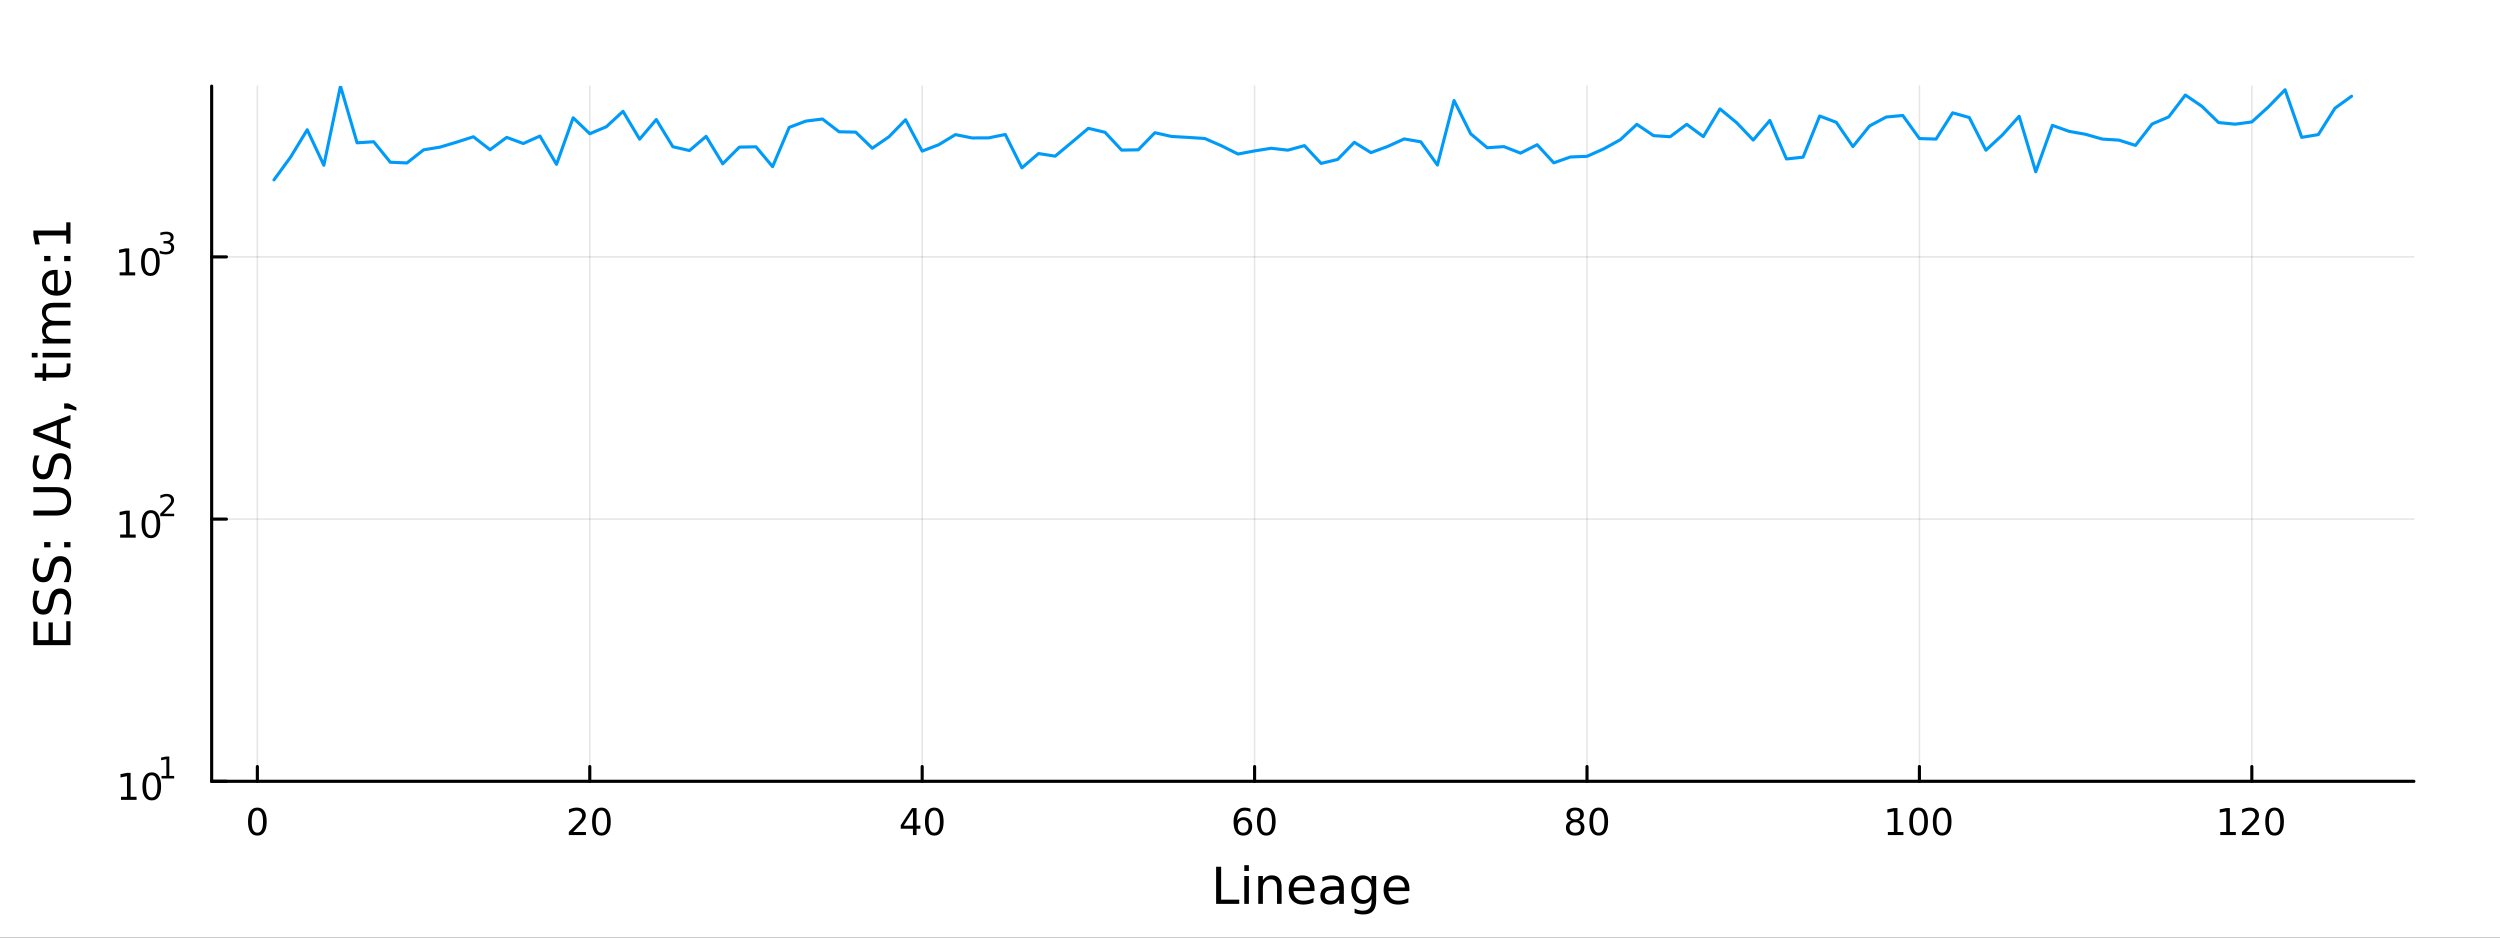 <?xml version="1.0" encoding="utf-8"?>
<svg xmlns="http://www.w3.org/2000/svg" xmlns:xlink="http://www.w3.org/1999/xlink" width="800" height="300" viewBox="0 0 3200 1200">
<rect x="0" y="0" width="3200" height="1200" fill="#333333" stroke="none"/>
<defs>
  <clipPath id="clip950">
    <rect x="0" y="0" width="3200" height="1200"/>
  </clipPath>
</defs>
<path clip-path="url(#clip950)" d="M0 1200 L3200 1200 L3200 0 L0 0  Z" fill="#ffffff" fill-rule="evenodd" fill-opacity="1"/>
<defs>
  <clipPath id="clip951">
    <rect x="640" y="0" width="2241" height="1200"/>
  </clipPath>
</defs>
<path clip-path="url(#clip950)" d="M270.918 1000.1 L3089.76 1000.1 L3089.76 110.236 L270.918 110.236  Z" fill="#ffffff" fill-rule="evenodd" fill-opacity="1"/>
<defs>
  <clipPath id="clip952">
    <rect x="270" y="110" width="2820" height="891"/>
  </clipPath>
</defs>
<polyline clip-path="url(#clip952)" style="stroke:#000000; stroke-linecap:round; stroke-linejoin:round; stroke-width:2; stroke-opacity:0.1; fill:none" points="329.422,1000.1 329.422,110.236 "/>
<polyline clip-path="url(#clip952)" style="stroke:#000000; stroke-linecap:round; stroke-linejoin:round; stroke-width:2; stroke-opacity:0.1; fill:none" points="754.908,1000.1 754.908,110.236 "/>
<polyline clip-path="url(#clip952)" style="stroke:#000000; stroke-linecap:round; stroke-linejoin:round; stroke-width:2; stroke-opacity:0.1; fill:none" points="1180.39,1000.1 1180.39,110.236 "/>
<polyline clip-path="url(#clip952)" style="stroke:#000000; stroke-linecap:round; stroke-linejoin:round; stroke-width:2; stroke-opacity:0.1; fill:none" points="1605.88,1000.1 1605.88,110.236 "/>
<polyline clip-path="url(#clip952)" style="stroke:#000000; stroke-linecap:round; stroke-linejoin:round; stroke-width:2; stroke-opacity:0.1; fill:none" points="2031.37,1000.1 2031.37,110.236 "/>
<polyline clip-path="url(#clip952)" style="stroke:#000000; stroke-linecap:round; stroke-linejoin:round; stroke-width:2; stroke-opacity:0.1; fill:none" points="2456.85,1000.1 2456.85,110.236 "/>
<polyline clip-path="url(#clip952)" style="stroke:#000000; stroke-linecap:round; stroke-linejoin:round; stroke-width:2; stroke-opacity:0.1; fill:none" points="2882.34,1000.1 2882.34,110.236 "/>
<polyline clip-path="url(#clip950)" style="stroke:#000000; stroke-linecap:round; stroke-linejoin:round; stroke-width:4; stroke-opacity:1; fill:none" points="270.918,1000.1 3089.76,1000.1 "/>
<polyline clip-path="url(#clip950)" style="stroke:#000000; stroke-linecap:round; stroke-linejoin:round; stroke-width:4; stroke-opacity:1; fill:none" points="329.422,1000.1 329.422,981.2 "/>
<polyline clip-path="url(#clip950)" style="stroke:#000000; stroke-linecap:round; stroke-linejoin:round; stroke-width:4; stroke-opacity:1; fill:none" points="754.908,1000.1 754.908,981.2 "/>
<polyline clip-path="url(#clip950)" style="stroke:#000000; stroke-linecap:round; stroke-linejoin:round; stroke-width:4; stroke-opacity:1; fill:none" points="1180.39,1000.1 1180.39,981.2 "/>
<polyline clip-path="url(#clip950)" style="stroke:#000000; stroke-linecap:round; stroke-linejoin:round; stroke-width:4; stroke-opacity:1; fill:none" points="1605.88,1000.1 1605.88,981.2 "/>
<polyline clip-path="url(#clip950)" style="stroke:#000000; stroke-linecap:round; stroke-linejoin:round; stroke-width:4; stroke-opacity:1; fill:none" points="2031.37,1000.1 2031.37,981.2 "/>
<polyline clip-path="url(#clip950)" style="stroke:#000000; stroke-linecap:round; stroke-linejoin:round; stroke-width:4; stroke-opacity:1; fill:none" points="2456.85,1000.1 2456.85,981.2 "/>
<polyline clip-path="url(#clip950)" style="stroke:#000000; stroke-linecap:round; stroke-linejoin:round; stroke-width:4; stroke-opacity:1; fill:none" points="2882.34,1000.1 2882.34,981.2 "/>
<path clip-path="url(#clip950)" d="M329.422 1037.42 Q325.811 1037.42 323.982 1040.98 Q322.177 1044.52 322.177 1051.65 Q322.177 1058.76 323.982 1062.32 Q325.811 1065.87 329.422 1065.87 Q333.056 1065.87 334.862 1062.32 Q336.69 1058.76 336.69 1051.65 Q336.69 1044.52 334.862 1040.98 Q333.056 1037.42 329.422 1037.42 M329.422 1033.71 Q335.232 1033.71 338.288 1038.32 Q341.366 1042.9 341.366 1051.65 Q341.366 1060.38 338.288 1064.99 Q335.232 1069.57 329.422 1069.57 Q323.612 1069.57 320.533 1064.99 Q317.478 1060.38 317.478 1051.65 Q317.478 1042.9 320.533 1038.32 Q323.612 1033.71 329.422 1033.71 Z" fill="#000000" fill-rule="nonzero" fill-opacity="1" /><path clip-path="url(#clip950)" d="M733.681 1064.96 L750.001 1064.96 L750.001 1068.9 L728.056 1068.9 L728.056 1064.96 Q730.719 1062.21 735.302 1057.58 Q739.908 1052.93 741.089 1051.58 Q743.334 1049.06 744.214 1047.32 Q745.117 1045.56 745.117 1043.87 Q745.117 1041.12 743.172 1039.38 Q741.251 1037.65 738.149 1037.65 Q735.95 1037.65 733.496 1038.41 Q731.066 1039.18 728.288 1040.73 L728.288 1036 Q731.112 1034.87 733.566 1034.29 Q736.019 1033.71 738.056 1033.71 Q743.427 1033.71 746.621 1036.4 Q749.816 1039.08 749.816 1043.57 Q749.816 1045.7 749.005 1047.62 Q748.218 1049.52 746.112 1052.12 Q745.533 1052.79 742.431 1056 Q739.33 1059.2 733.681 1064.96 Z" fill="#000000" fill-rule="nonzero" fill-opacity="1" /><path clip-path="url(#clip950)" d="M769.816 1037.42 Q766.204 1037.42 764.376 1040.98 Q762.57 1044.52 762.57 1051.65 Q762.57 1058.76 764.376 1062.32 Q766.204 1065.87 769.816 1065.87 Q773.45 1065.87 775.255 1062.32 Q777.084 1058.76 777.084 1051.65 Q777.084 1044.52 775.255 1040.98 Q773.45 1037.42 769.816 1037.42 M769.816 1033.71 Q775.626 1033.71 778.681 1038.32 Q781.76 1042.9 781.76 1051.65 Q781.76 1060.38 778.681 1064.99 Q775.626 1069.57 769.816 1069.57 Q764.005 1069.57 760.927 1064.99 Q757.871 1060.38 757.871 1051.65 Q757.871 1042.9 760.927 1038.32 Q764.005 1033.71 769.816 1033.71 Z" fill="#000000" fill-rule="nonzero" fill-opacity="1" /><path clip-path="url(#clip950)" d="M1168.57 1038.41 L1156.76 1056.86 L1168.57 1056.86 L1168.57 1038.41 M1167.34 1034.34 L1173.22 1034.34 L1173.22 1056.86 L1178.15 1056.86 L1178.15 1060.75 L1173.22 1060.75 L1173.22 1068.9 L1168.57 1068.9 L1168.57 1060.75 L1152.96 1060.75 L1152.96 1056.24 L1167.34 1034.34 Z" fill="#000000" fill-rule="nonzero" fill-opacity="1" /><path clip-path="url(#clip950)" d="M1195.88 1037.42 Q1192.27 1037.42 1190.44 1040.98 Q1188.64 1044.52 1188.64 1051.65 Q1188.64 1058.76 1190.44 1062.32 Q1192.27 1065.87 1195.88 1065.87 Q1199.51 1065.87 1201.32 1062.32 Q1203.15 1058.76 1203.15 1051.65 Q1203.15 1044.52 1201.32 1040.98 Q1199.51 1037.42 1195.88 1037.42 M1195.88 1033.71 Q1201.69 1033.71 1204.75 1038.32 Q1207.82 1042.9 1207.82 1051.65 Q1207.82 1060.38 1204.75 1064.99 Q1201.69 1069.57 1195.88 1069.57 Q1190.07 1069.57 1186.99 1064.99 Q1183.94 1060.38 1183.94 1051.65 Q1183.94 1042.9 1186.99 1038.32 Q1190.07 1033.71 1195.88 1033.71 Z" fill="#000000" fill-rule="nonzero" fill-opacity="1" /><path clip-path="url(#clip950)" d="M1591.29 1049.75 Q1588.14 1049.75 1586.29 1051.91 Q1584.46 1054.06 1584.46 1057.81 Q1584.46 1061.54 1586.29 1063.71 Q1588.14 1065.87 1591.29 1065.87 Q1594.43 1065.87 1596.26 1063.71 Q1598.11 1061.54 1598.11 1057.81 Q1598.11 1054.06 1596.26 1051.91 Q1594.43 1049.75 1591.29 1049.75 M1600.57 1035.1 L1600.57 1039.36 Q1598.81 1038.53 1597 1038.09 Q1595.22 1037.65 1593.46 1037.65 Q1588.83 1037.65 1586.38 1040.77 Q1583.95 1043.9 1583.6 1050.22 Q1584.97 1048.2 1587.03 1047.14 Q1589.09 1046.05 1591.56 1046.05 Q1596.77 1046.05 1599.78 1049.22 Q1602.81 1052.37 1602.81 1057.81 Q1602.81 1063.13 1599.67 1066.35 Q1596.52 1069.57 1591.29 1069.57 Q1585.29 1069.57 1582.12 1064.99 Q1578.95 1060.38 1578.95 1051.65 Q1578.95 1043.46 1582.84 1038.6 Q1586.73 1033.71 1593.28 1033.71 Q1595.04 1033.71 1596.82 1034.06 Q1598.62 1034.41 1600.57 1035.1 Z" fill="#000000" fill-rule="nonzero" fill-opacity="1" /><path clip-path="url(#clip950)" d="M1620.87 1037.42 Q1617.26 1037.42 1615.43 1040.98 Q1613.62 1044.52 1613.62 1051.65 Q1613.62 1058.76 1615.43 1062.32 Q1617.26 1065.87 1620.87 1065.87 Q1624.5 1065.87 1626.31 1062.32 Q1628.14 1058.76 1628.14 1051.65 Q1628.14 1044.52 1626.31 1040.98 Q1624.5 1037.42 1620.87 1037.42 M1620.87 1033.71 Q1626.68 1033.71 1629.73 1038.32 Q1632.81 1042.9 1632.81 1051.65 Q1632.81 1060.38 1629.73 1064.99 Q1626.68 1069.57 1620.87 1069.57 Q1615.06 1069.57 1611.98 1064.99 Q1608.92 1060.38 1608.92 1051.65 Q1608.92 1042.9 1611.98 1038.32 Q1615.06 1033.71 1620.87 1033.71 Z" fill="#000000" fill-rule="nonzero" fill-opacity="1" /><path clip-path="url(#clip950)" d="M2016.24 1052.49 Q2012.91 1052.49 2010.98 1054.27 Q2009.09 1056.05 2009.09 1059.18 Q2009.09 1062.3 2010.98 1064.08 Q2012.91 1065.87 2016.24 1065.87 Q2019.57 1065.87 2021.49 1064.08 Q2023.42 1062.28 2023.42 1059.18 Q2023.42 1056.05 2021.49 1054.27 Q2019.6 1052.49 2016.24 1052.49 M2011.56 1050.5 Q2008.55 1049.75 2006.86 1047.69 Q2005.2 1045.63 2005.2 1042.67 Q2005.2 1038.53 2008.14 1036.12 Q2011.1 1033.71 2016.24 1033.71 Q2021.4 1033.71 2024.34 1036.12 Q2027.28 1038.53 2027.28 1042.67 Q2027.28 1045.63 2025.59 1047.69 Q2023.92 1049.75 2020.94 1050.5 Q2024.32 1051.28 2026.19 1053.57 Q2028.09 1055.87 2028.09 1059.18 Q2028.09 1064.2 2025.01 1066.88 Q2021.96 1069.57 2016.24 1069.57 Q2010.52 1069.57 2007.44 1066.88 Q2004.39 1064.2 2004.39 1059.18 Q2004.39 1055.87 2006.29 1053.57 Q2008.18 1051.28 2011.56 1050.5 M2009.85 1043.11 Q2009.85 1045.8 2011.52 1047.3 Q2013.21 1048.81 2016.24 1048.81 Q2019.25 1048.81 2020.94 1047.3 Q2022.65 1045.8 2022.65 1043.11 Q2022.65 1040.43 2020.94 1038.92 Q2019.25 1037.42 2016.24 1037.42 Q2013.21 1037.42 2011.52 1038.92 Q2009.85 1040.43 2009.85 1043.11 Z" fill="#000000" fill-rule="nonzero" fill-opacity="1" /><path clip-path="url(#clip950)" d="M2046.4 1037.42 Q2042.79 1037.42 2040.96 1040.98 Q2039.16 1044.52 2039.16 1051.65 Q2039.16 1058.76 2040.96 1062.32 Q2042.79 1065.87 2046.4 1065.87 Q2050.04 1065.87 2051.84 1062.32 Q2053.67 1058.76 2053.67 1051.65 Q2053.67 1044.52 2051.84 1040.98 Q2050.04 1037.42 2046.4 1037.42 M2046.4 1033.71 Q2052.21 1033.71 2055.27 1038.32 Q2058.35 1042.9 2058.35 1051.65 Q2058.35 1060.38 2055.27 1064.99 Q2052.21 1069.57 2046.4 1069.57 Q2040.59 1069.57 2037.51 1064.99 Q2034.46 1060.38 2034.46 1051.65 Q2034.46 1042.9 2037.51 1038.32 Q2040.59 1033.71 2046.4 1033.71 Z" fill="#000000" fill-rule="nonzero" fill-opacity="1" /><path clip-path="url(#clip950)" d="M2416.46 1064.96 L2424.1 1064.96 L2424.1 1038.6 L2415.79 1040.26 L2415.79 1036 L2424.05 1034.34 L2428.73 1034.34 L2428.73 1064.96 L2436.37 1064.96 L2436.37 1068.9 L2416.46 1068.9 L2416.46 1064.96 Z" fill="#000000" fill-rule="nonzero" fill-opacity="1" /><path clip-path="url(#clip950)" d="M2455.81 1037.42 Q2452.2 1037.42 2450.37 1040.98 Q2448.57 1044.52 2448.57 1051.65 Q2448.57 1058.76 2450.37 1062.32 Q2452.2 1065.87 2455.81 1065.87 Q2459.45 1065.87 2461.25 1062.32 Q2463.08 1058.76 2463.08 1051.65 Q2463.08 1044.52 2461.25 1040.98 Q2459.45 1037.42 2455.81 1037.42 M2455.81 1033.71 Q2461.62 1033.71 2464.68 1038.32 Q2467.76 1042.9 2467.76 1051.65 Q2467.76 1060.38 2464.68 1064.99 Q2461.62 1069.57 2455.81 1069.57 Q2450 1069.57 2446.92 1064.99 Q2443.87 1060.38 2443.87 1051.65 Q2443.87 1042.9 2446.92 1038.32 Q2450 1033.71 2455.81 1033.71 Z" fill="#000000" fill-rule="nonzero" fill-opacity="1" /><path clip-path="url(#clip950)" d="M2485.97 1037.42 Q2482.36 1037.42 2480.53 1040.98 Q2478.73 1044.52 2478.73 1051.65 Q2478.73 1058.76 2480.53 1062.32 Q2482.36 1065.87 2485.97 1065.87 Q2489.61 1065.87 2491.41 1062.32 Q2493.24 1058.76 2493.24 1051.65 Q2493.24 1044.52 2491.41 1040.98 Q2489.61 1037.42 2485.97 1037.42 M2485.97 1033.71 Q2491.78 1033.71 2494.84 1038.32 Q2497.92 1042.9 2497.92 1051.65 Q2497.92 1060.38 2494.84 1064.99 Q2491.78 1069.57 2485.97 1069.57 Q2480.16 1069.57 2477.08 1064.99 Q2474.03 1060.38 2474.03 1051.65 Q2474.03 1042.9 2477.08 1038.32 Q2480.16 1033.71 2485.97 1033.71 Z" fill="#000000" fill-rule="nonzero" fill-opacity="1" /><path clip-path="url(#clip950)" d="M2841.95 1064.96 L2849.58 1064.96 L2849.58 1038.6 L2841.27 1040.26 L2841.27 1036 L2849.54 1034.34 L2854.21 1034.34 L2854.21 1064.96 L2861.85 1064.96 L2861.85 1068.9 L2841.95 1068.9 L2841.95 1064.96 Z" fill="#000000" fill-rule="nonzero" fill-opacity="1" /><path clip-path="url(#clip950)" d="M2875.33 1064.96 L2891.64 1064.96 L2891.64 1068.9 L2869.7 1068.9 L2869.7 1064.96 Q2872.36 1062.21 2876.95 1057.58 Q2881.55 1052.93 2882.73 1051.58 Q2884.98 1049.06 2885.86 1047.32 Q2886.76 1045.56 2886.76 1043.87 Q2886.76 1041.12 2884.82 1039.38 Q2882.89 1037.65 2879.79 1037.65 Q2877.59 1037.65 2875.14 1038.41 Q2872.71 1039.18 2869.93 1040.73 L2869.93 1036 Q2872.76 1034.87 2875.21 1034.29 Q2877.66 1033.71 2879.7 1033.71 Q2885.07 1033.71 2888.27 1036.4 Q2891.46 1039.08 2891.46 1043.57 Q2891.46 1045.7 2890.65 1047.62 Q2889.86 1049.52 2887.76 1052.12 Q2887.18 1052.79 2884.08 1056 Q2880.97 1059.2 2875.33 1064.96 Z" fill="#000000" fill-rule="nonzero" fill-opacity="1" /><path clip-path="url(#clip950)" d="M2911.46 1037.42 Q2907.85 1037.42 2906.02 1040.98 Q2904.21 1044.52 2904.21 1051.65 Q2904.21 1058.76 2906.02 1062.32 Q2907.85 1065.87 2911.46 1065.87 Q2915.09 1065.87 2916.9 1062.32 Q2918.73 1058.76 2918.73 1051.65 Q2918.73 1044.52 2916.9 1040.98 Q2915.09 1037.42 2911.46 1037.42 M2911.46 1033.71 Q2917.27 1033.71 2920.33 1038.32 Q2923.4 1042.9 2923.4 1051.65 Q2923.4 1060.38 2920.33 1064.99 Q2917.27 1069.57 2911.46 1069.57 Q2905.65 1069.57 2902.57 1064.99 Q2899.52 1060.38 2899.52 1051.65 Q2899.52 1042.9 2902.57 1038.32 Q2905.65 1033.71 2911.46 1033.71 Z" fill="#000000" fill-rule="nonzero" fill-opacity="1" /><path clip-path="url(#clip950)" d="M1556.64 1109.44 L1563.07 1109.44 L1563.07 1151.55 L1586.21 1151.55 L1586.21 1156.96 L1556.64 1156.96 L1556.64 1109.44 Z" fill="#000000" fill-rule="nonzero" fill-opacity="1" /><path clip-path="url(#clip950)" d="M1592.7 1121.31 L1598.56 1121.31 L1598.56 1156.96 L1592.7 1156.96 L1592.7 1121.31 M1592.7 1107.44 L1598.56 1107.44 L1598.56 1114.85 L1592.7 1114.85 L1592.7 1107.44 Z" fill="#000000" fill-rule="nonzero" fill-opacity="1" /><path clip-path="url(#clip950)" d="M1640.44 1135.45 L1640.44 1156.96 L1634.59 1156.96 L1634.59 1135.64 Q1634.59 1130.58 1632.61 1128.06 Q1630.64 1125.55 1626.69 1125.55 Q1621.95 1125.55 1619.21 1128.57 Q1616.48 1131.59 1616.48 1136.81 L1616.48 1156.96 L1610.59 1156.96 L1610.59 1121.31 L1616.48 1121.31 L1616.48 1126.85 Q1618.58 1123.64 1621.41 1122.05 Q1624.27 1120.45 1628 1120.45 Q1634.14 1120.45 1637.29 1124.27 Q1640.44 1128.06 1640.44 1135.45 Z" fill="#000000" fill-rule="nonzero" fill-opacity="1" /><path clip-path="url(#clip950)" d="M1682.62 1137.67 L1682.62 1140.54 L1655.69 1140.54 Q1656.07 1146.59 1659.32 1149.77 Q1662.6 1152.92 1668.42 1152.92 Q1671.79 1152.92 1674.95 1152.09 Q1678.13 1151.26 1681.25 1149.61 L1681.25 1155.15 Q1678.1 1156.48 1674.79 1157.18 Q1671.48 1157.88 1668.07 1157.88 Q1659.54 1157.88 1654.54 1152.92 Q1649.58 1147.95 1649.58 1139.49 Q1649.58 1130.74 1654.29 1125.61 Q1659.03 1120.45 1667.05 1120.45 Q1674.25 1120.45 1678.42 1125.1 Q1682.62 1129.72 1682.62 1137.67 M1676.76 1135.95 Q1676.7 1131.15 1674.05 1128.28 Q1671.44 1125.42 1667.12 1125.42 Q1662.21 1125.42 1659.25 1128.19 Q1656.33 1130.96 1655.88 1135.99 L1676.76 1135.95 Z" fill="#000000" fill-rule="nonzero" fill-opacity="1" /><path clip-path="url(#clip950)" d="M1708.43 1139.04 Q1701.33 1139.04 1698.59 1140.67 Q1695.86 1142.29 1695.86 1146.2 Q1695.86 1149.32 1697.89 1151.17 Q1699.96 1152.98 1703.5 1152.98 Q1708.37 1152.98 1711.29 1149.55 Q1714.25 1146.08 1714.25 1140.35 L1714.25 1139.04 L1708.43 1139.04 M1720.11 1136.62 L1720.11 1156.96 L1714.25 1156.96 L1714.25 1151.55 Q1712.25 1154.8 1709.26 1156.36 Q1706.27 1157.88 1701.94 1157.88 Q1696.46 1157.88 1693.22 1154.83 Q1690 1151.74 1690 1146.59 Q1690 1140.57 1694.01 1137.51 Q1698.05 1134.46 1706.04 1134.46 L1714.25 1134.46 L1714.25 1133.89 Q1714.25 1129.84 1711.58 1127.65 Q1708.94 1125.42 1704.13 1125.42 Q1701.08 1125.42 1698.18 1126.15 Q1695.28 1126.88 1692.61 1128.35 L1692.61 1122.94 Q1695.83 1121.7 1698.85 1121.09 Q1701.87 1120.45 1704.74 1120.45 Q1712.47 1120.45 1716.29 1124.46 Q1720.11 1128.48 1720.11 1136.62 Z" fill="#000000" fill-rule="nonzero" fill-opacity="1" /><path clip-path="url(#clip950)" d="M1755.63 1138.72 Q1755.63 1132.36 1752.99 1128.86 Q1750.38 1125.36 1745.64 1125.36 Q1740.93 1125.36 1738.28 1128.86 Q1735.67 1132.36 1735.67 1138.72 Q1735.67 1145.06 1738.28 1148.56 Q1740.93 1152.06 1745.64 1152.06 Q1750.38 1152.06 1752.99 1148.56 Q1755.63 1145.06 1755.63 1138.72 M1761.49 1152.54 Q1761.49 1161.64 1757.45 1166.06 Q1753.4 1170.52 1745.06 1170.52 Q1741.98 1170.52 1739.24 1170.04 Q1736.5 1169.6 1733.92 1168.64 L1733.92 1162.95 Q1736.5 1164.35 1739.02 1165.01 Q1741.53 1165.68 1744.14 1165.68 Q1749.9 1165.68 1752.77 1162.66 Q1755.63 1159.67 1755.63 1153.59 L1755.63 1150.69 Q1753.82 1153.84 1750.98 1155.4 Q1748.15 1156.96 1744.2 1156.96 Q1737.65 1156.96 1733.64 1151.96 Q1729.63 1146.97 1729.63 1138.72 Q1729.63 1130.45 1733.64 1125.45 Q1737.65 1120.45 1744.2 1120.45 Q1748.15 1120.45 1750.98 1122.01 Q1753.82 1123.57 1755.63 1126.72 L1755.63 1121.31 L1761.49 1121.31 L1761.49 1152.54 Z" fill="#000000" fill-rule="nonzero" fill-opacity="1" /><path clip-path="url(#clip950)" d="M1804.04 1137.67 L1804.04 1140.54 L1777.12 1140.54 Q1777.5 1146.59 1780.74 1149.77 Q1784.02 1152.92 1789.85 1152.92 Q1793.22 1152.92 1796.37 1152.09 Q1799.55 1151.26 1802.67 1149.61 L1802.67 1155.15 Q1799.52 1156.48 1796.21 1157.18 Q1792.9 1157.88 1789.5 1157.88 Q1780.97 1157.88 1775.97 1152.92 Q1771 1147.95 1771 1139.49 Q1771 1130.74 1775.71 1125.61 Q1780.46 1120.45 1788.48 1120.45 Q1795.67 1120.45 1799.84 1125.1 Q1804.04 1129.72 1804.04 1137.67 M1798.19 1135.95 Q1798.12 1131.15 1795.48 1128.28 Q1792.87 1125.42 1788.54 1125.42 Q1783.64 1125.42 1780.68 1128.19 Q1777.75 1130.96 1777.31 1135.99 L1798.19 1135.95 Z" fill="#000000" fill-rule="nonzero" fill-opacity="1" /><polyline clip-path="url(#clip952)" style="stroke:#000000; stroke-linecap:round; stroke-linejoin:round; stroke-width:2; stroke-opacity:0.1; fill:none" points="270.918,1000.1 3089.76,1000.1 "/>
<polyline clip-path="url(#clip952)" style="stroke:#000000; stroke-linecap:round; stroke-linejoin:round; stroke-width:2; stroke-opacity:0.1; fill:none" points="270.918,664.449 3089.76,664.449 "/>
<polyline clip-path="url(#clip952)" style="stroke:#000000; stroke-linecap:round; stroke-linejoin:round; stroke-width:2; stroke-opacity:0.1; fill:none" points="270.918,328.8 3089.76,328.8 "/>
<polyline clip-path="url(#clip950)" style="stroke:#000000; stroke-linecap:round; stroke-linejoin:round; stroke-width:4; stroke-opacity:1; fill:none" points="270.918,1000.1 270.918,110.236 "/>
<polyline clip-path="url(#clip950)" style="stroke:#000000; stroke-linecap:round; stroke-linejoin:round; stroke-width:4; stroke-opacity:1; fill:none" points="270.918,1000.1 289.815,1000.1 "/>
<polyline clip-path="url(#clip950)" style="stroke:#000000; stroke-linecap:round; stroke-linejoin:round; stroke-width:4; stroke-opacity:1; fill:none" points="270.918,664.449 289.815,664.449 "/>
<polyline clip-path="url(#clip950)" style="stroke:#000000; stroke-linecap:round; stroke-linejoin:round; stroke-width:4; stroke-opacity:1; fill:none" points="270.918,328.8 289.815,328.8 "/>
<path clip-path="url(#clip950)" d="M154.902 1019.89 L162.54 1019.89 L162.54 993.525 L154.23 995.191 L154.23 990.932 L162.494 989.265 L167.17 989.265 L167.17 1019.89 L174.809 1019.89 L174.809 1023.83 L154.902 1023.83 L154.902 1019.89 Z" fill="#000000" fill-rule="nonzero" fill-opacity="1" /><path clip-path="url(#clip950)" d="M194.253 992.344 Q190.642 992.344 188.813 995.909 Q187.008 999.45 187.008 1006.58 Q187.008 1013.69 188.813 1017.25 Q190.642 1020.79 194.253 1020.79 Q197.887 1020.79 199.693 1017.25 Q201.522 1013.69 201.522 1006.58 Q201.522 999.45 199.693 995.909 Q197.887 992.344 194.253 992.344 M194.253 988.64 Q200.063 988.64 203.119 993.247 Q206.198 997.83 206.198 1006.58 Q206.198 1015.31 203.119 1019.91 Q200.063 1024.5 194.253 1024.5 Q188.443 1024.5 185.364 1019.91 Q182.309 1015.31 182.309 1006.58 Q182.309 997.83 185.364 993.247 Q188.443 988.64 194.253 988.64 Z" fill="#000000" fill-rule="nonzero" fill-opacity="1" /><path clip-path="url(#clip950)" d="M206.743 993.218 L212.95 993.218 L212.95 971.796 L206.198 973.15 L206.198 969.689 L212.912 968.335 L216.711 968.335 L216.711 993.218 L222.918 993.218 L222.918 996.415 L206.743 996.415 L206.743 993.218 Z" fill="#000000" fill-rule="nonzero" fill-opacity="1" /><path clip-path="url(#clip950)" d="M153.792 684.241 L161.431 684.241 L161.431 657.876 L153.121 659.542 L153.121 655.283 L161.384 653.617 L166.06 653.617 L166.06 684.241 L173.699 684.241 L173.699 688.177 L153.792 688.177 L153.792 684.241 Z" fill="#000000" fill-rule="nonzero" fill-opacity="1" /><path clip-path="url(#clip950)" d="M193.143 656.695 Q189.532 656.695 187.704 660.26 Q185.898 663.802 185.898 670.931 Q185.898 678.038 187.704 681.603 Q189.532 685.144 193.143 685.144 Q196.778 685.144 198.583 681.603 Q200.412 678.038 200.412 670.931 Q200.412 663.802 198.583 660.26 Q196.778 656.695 193.143 656.695 M193.143 652.992 Q198.954 652.992 202.009 657.598 Q205.088 662.181 205.088 670.931 Q205.088 679.658 202.009 684.265 Q198.954 688.848 193.143 688.848 Q187.333 688.848 184.255 684.265 Q181.199 679.658 181.199 670.931 Q181.199 662.181 184.255 657.598 Q187.333 652.992 193.143 652.992 Z" fill="#000000" fill-rule="nonzero" fill-opacity="1" /><path clip-path="url(#clip950)" d="M209.658 657.569 L222.918 657.569 L222.918 660.766 L205.088 660.766 L205.088 657.569 Q207.251 655.331 210.975 651.569 Q214.717 647.789 215.677 646.698 Q217.501 644.648 218.216 643.237 Q218.949 641.808 218.949 640.435 Q218.949 638.197 217.369 636.786 Q215.808 635.376 213.288 635.376 Q211.501 635.376 209.508 635.996 Q207.533 636.617 205.276 637.877 L205.276 634.04 Q207.57 633.119 209.564 632.649 Q211.558 632.178 213.213 632.178 Q217.576 632.178 220.172 634.36 Q222.767 636.542 222.767 640.19 Q222.767 641.921 222.109 643.482 Q221.469 645.024 219.758 647.131 Q219.288 647.676 216.767 650.29 Q214.247 652.886 209.658 657.569 Z" fill="#000000" fill-rule="nonzero" fill-opacity="1" /><path clip-path="url(#clip950)" d="M153.134 348.593 L160.772 348.593 L160.772 322.227 L152.462 323.894 L152.462 319.634 L160.726 317.968 L165.402 317.968 L165.402 348.593 L173.041 348.593 L173.041 352.528 L153.134 352.528 L153.134 348.593 Z" fill="#000000" fill-rule="nonzero" fill-opacity="1" /><path clip-path="url(#clip950)" d="M192.485 321.046 Q188.874 321.046 187.045 324.611 Q185.24 328.153 185.24 335.283 Q185.24 342.389 187.045 345.954 Q188.874 349.495 192.485 349.495 Q196.119 349.495 197.925 345.954 Q199.754 342.389 199.754 335.283 Q199.754 328.153 197.925 324.611 Q196.119 321.046 192.485 321.046 M192.485 317.343 Q198.295 317.343 201.351 321.949 Q204.43 326.533 204.43 335.283 Q204.43 344.009 201.351 348.616 Q198.295 353.199 192.485 353.199 Q186.675 353.199 183.596 348.616 Q180.541 344.009 180.541 335.283 Q180.541 326.533 183.596 321.949 Q186.675 317.343 192.485 317.343 Z" fill="#000000" fill-rule="nonzero" fill-opacity="1" /><path clip-path="url(#clip950)" d="M217.125 309.977 Q219.852 310.56 221.375 312.403 Q222.918 314.246 222.918 316.955 Q222.918 321.111 220.059 323.387 Q217.2 325.663 211.934 325.663 Q210.166 325.663 208.285 325.305 Q206.423 324.967 204.43 324.271 L204.43 320.604 Q206.009 321.525 207.89 321.995 Q209.771 322.465 211.821 322.465 Q215.395 322.465 217.256 321.055 Q219.137 319.644 219.137 316.955 Q219.137 314.472 217.388 313.08 Q215.658 311.67 212.555 311.67 L209.282 311.67 L209.282 308.548 L212.705 308.548 Q215.507 308.548 216.993 307.438 Q218.479 306.31 218.479 304.203 Q218.479 302.04 216.937 300.893 Q215.413 299.727 212.555 299.727 Q210.994 299.727 209.207 300.065 Q207.42 300.404 205.276 301.119 L205.276 297.733 Q207.439 297.131 209.32 296.831 Q211.219 296.53 212.893 296.53 Q217.219 296.53 219.739 298.504 Q222.259 300.46 222.259 303.808 Q222.259 306.14 220.924 307.758 Q219.589 309.356 217.125 309.977 Z" fill="#000000" fill-rule="nonzero" fill-opacity="1" /><path clip-path="url(#clip950)" d="M42.686 825.789 L42.686 795.743 L48.097 795.743 L48.097 819.36 L62.165 819.36 L62.165 796.73 L67.576 796.73 L67.576 819.36 L84.795 819.36 L84.795 795.17 L90.206 795.17 L90.206 825.789 L42.686 825.789 Z" fill="#000000" fill-rule="nonzero" fill-opacity="1" /><path clip-path="url(#clip950)" d="M44.246 756.116 L50.516 756.116 Q48.766 759.777 47.906 763.023 Q47.047 766.27 47.047 769.293 Q47.047 774.545 49.084 777.41 Q51.121 780.242 54.877 780.242 Q58.028 780.242 59.651 778.365 Q61.242 776.455 62.229 771.171 L63.025 767.288 Q64.393 760.095 67.863 756.689 Q71.3 753.252 77.093 753.252 Q84 753.252 87.564 757.899 Q91.129 762.514 91.129 771.458 Q91.129 774.832 90.365 778.651 Q89.602 782.439 88.106 786.513 L81.485 786.513 Q83.681 782.598 84.795 778.842 Q85.909 775.086 85.909 771.458 Q85.909 765.951 83.745 762.96 Q81.581 759.968 77.57 759.968 Q74.069 759.968 72.096 762.132 Q70.123 764.265 69.136 769.166 L68.372 773.081 Q66.94 780.274 63.884 783.489 Q60.828 786.704 55.386 786.704 Q49.084 786.704 45.455 782.279 Q41.827 777.823 41.827 770.025 Q41.827 766.683 42.432 763.214 Q43.036 759.745 44.246 756.116 Z" fill="#000000" fill-rule="nonzero" fill-opacity="1" /><path clip-path="url(#clip950)" d="M44.246 714.739 L50.516 714.739 Q48.766 718.4 47.906 721.646 Q47.047 724.893 47.047 727.916 Q47.047 733.168 49.084 736.033 Q51.121 738.865 54.877 738.865 Q58.028 738.865 59.651 736.987 Q61.242 735.078 62.229 729.794 L63.025 725.911 Q64.393 718.718 67.863 715.312 Q71.3 711.875 77.093 711.875 Q84 711.875 87.564 716.522 Q91.129 721.137 91.129 730.081 Q91.129 733.454 90.365 737.274 Q89.602 741.062 88.106 745.136 L81.485 745.136 Q83.681 741.221 84.795 737.465 Q85.909 733.709 85.909 730.081 Q85.909 724.574 83.745 721.582 Q81.581 718.591 77.57 718.591 Q74.069 718.591 72.096 720.755 Q70.123 722.887 69.136 727.789 L68.372 731.704 Q66.94 738.897 63.884 742.112 Q60.828 745.327 55.386 745.327 Q49.084 745.327 45.455 740.902 Q41.827 736.446 41.827 728.648 Q41.827 725.306 42.432 721.837 Q43.036 718.368 44.246 714.739 Z" fill="#000000" fill-rule="nonzero" fill-opacity="1" /><path clip-path="url(#clip950)" d="M82.122 700.607 L82.122 693.892 L90.206 693.892 L90.206 700.607 L82.122 700.607 M56.5 700.607 L56.5 693.892 L64.584 693.892 L64.584 700.607 L56.5 700.607 Z" fill="#000000" fill-rule="nonzero" fill-opacity="1" /><path clip-path="url(#clip950)" d="M42.686 659.899 L42.686 653.438 L71.555 653.438 Q79.194 653.438 82.567 650.668 Q85.909 647.899 85.909 641.693 Q85.909 635.518 82.567 632.749 Q79.194 629.98 71.555 629.98 L42.686 629.98 L42.686 623.519 L72.35 623.519 Q81.644 623.519 86.387 628.134 Q91.129 632.717 91.129 641.693 Q91.129 650.7 86.387 655.315 Q81.644 659.899 72.35 659.899 L42.686 659.899 Z" fill="#000000" fill-rule="nonzero" fill-opacity="1" /><path clip-path="url(#clip950)" d="M44.246 582.969 L50.516 582.969 Q48.766 586.629 47.906 589.876 Q47.047 593.122 47.047 596.146 Q47.047 601.398 49.084 604.262 Q51.121 607.095 54.877 607.095 Q58.028 607.095 59.651 605.217 Q61.242 603.308 62.229 598.024 L63.025 594.141 Q64.393 586.948 67.863 583.542 Q71.3 580.105 77.093 580.105 Q84 580.105 87.564 584.752 Q91.129 589.367 91.129 598.311 Q91.129 601.684 90.365 605.504 Q89.602 609.291 88.106 613.365 L81.485 613.365 Q83.681 609.451 84.795 605.695 Q85.909 601.939 85.909 598.311 Q85.909 592.804 83.745 589.812 Q81.581 586.82 77.57 586.82 Q74.069 586.82 72.096 588.985 Q70.123 591.117 69.136 596.019 L68.372 599.934 Q66.94 607.127 63.884 610.342 Q60.828 613.556 55.386 613.556 Q49.084 613.556 45.455 609.132 Q41.827 604.676 41.827 596.878 Q41.827 593.536 42.432 590.067 Q43.036 586.598 44.246 582.969 Z" fill="#000000" fill-rule="nonzero" fill-opacity="1" /><path clip-path="url(#clip950)" d="M49.02 552.987 L72.669 561.708 L72.669 544.234 L49.02 552.987 M42.686 556.615 L42.686 549.326 L90.206 531.216 L90.206 537.9 L78.016 542.229 L78.016 563.649 L90.206 567.978 L90.206 574.757 L42.686 556.615 Z" fill="#000000" fill-rule="nonzero" fill-opacity="1" /><path clip-path="url(#clip950)" d="M82.122 523.036 L82.122 516.32 L87.596 516.32 L97.781 521.54 L97.781 525.646 L87.596 523.036 L82.122 523.036 Z" fill="#000000" fill-rule="nonzero" fill-opacity="1" /><path clip-path="url(#clip950)" d="M44.437 477.298 L54.558 477.298 L54.558 465.235 L59.11 465.235 L59.11 477.298 L78.462 477.298 Q82.822 477.298 84.063 476.121 Q85.305 474.911 85.305 471.251 L85.305 465.235 L90.206 465.235 L90.206 471.251 Q90.206 478.031 87.692 480.609 Q85.145 483.187 78.462 483.187 L59.11 483.187 L59.11 487.484 L54.558 487.484 L54.558 483.187 L44.437 483.187 L44.437 477.298 Z" fill="#000000" fill-rule="nonzero" fill-opacity="1" /><path clip-path="url(#clip950)" d="M54.558 457.533 L54.558 451.676 L90.206 451.676 L90.206 457.533 L54.558 457.533 M40.681 457.533 L40.681 451.676 L48.097 451.676 L48.097 457.533 L40.681 457.533 Z" fill="#000000" fill-rule="nonzero" fill-opacity="1" /><path clip-path="url(#clip950)" d="M61.401 411.668 Q57.455 409.472 55.577 406.416 Q53.699 403.361 53.699 399.223 Q53.699 393.653 57.614 390.629 Q61.497 387.606 68.69 387.606 L90.206 387.606 L90.206 393.494 L68.881 393.494 Q63.757 393.494 61.274 395.308 Q58.791 397.122 58.791 400.846 Q58.791 405.398 61.815 408.04 Q64.839 410.681 70.059 410.681 L90.206 410.681 L90.206 416.57 L68.881 416.57 Q63.725 416.57 61.274 418.384 Q58.791 420.198 58.791 423.986 Q58.791 428.473 61.847 431.115 Q64.871 433.757 70.059 433.757 L90.206 433.757 L90.206 439.645 L54.558 439.645 L54.558 433.757 L60.096 433.757 Q56.818 431.752 55.259 428.951 Q53.699 426.15 53.699 422.299 Q53.699 418.416 55.672 415.71 Q57.646 412.973 61.401 411.668 Z" fill="#000000" fill-rule="nonzero" fill-opacity="1" /><path clip-path="url(#clip950)" d="M70.918 345.433 L73.783 345.433 L73.783 372.36 Q79.83 371.978 83.013 368.731 Q86.164 365.453 86.164 359.628 Q86.164 356.255 85.337 353.104 Q84.509 349.921 82.854 346.801 L88.392 346.801 Q89.729 349.953 90.429 353.263 Q91.129 356.573 91.129 359.978 Q91.129 368.509 86.164 373.506 Q81.199 378.471 72.732 378.471 Q63.98 378.471 58.855 373.76 Q53.699 369.018 53.699 360.997 Q53.699 353.804 58.346 349.634 Q62.961 345.433 70.918 345.433 M69.2 351.289 Q64.393 351.353 61.529 353.995 Q58.664 356.605 58.664 360.933 Q58.664 365.835 61.433 368.795 Q64.202 371.723 69.231 372.169 L69.2 351.289 Z" fill="#000000" fill-rule="nonzero" fill-opacity="1" /><path clip-path="url(#clip950)" d="M82.122 334.325 L82.122 327.609 L90.206 327.609 L90.206 334.325 L82.122 334.325 M56.5 334.325 L56.5 327.609 L64.584 327.609 L64.584 334.325 L56.5 334.325 Z" fill="#000000" fill-rule="nonzero" fill-opacity="1" /><path clip-path="url(#clip950)" d="M84.795 311.917 L84.795 301.414 L48.543 301.414 L50.834 312.84 L44.978 312.84 L42.686 301.478 L42.686 295.048 L84.795 295.048 L84.795 284.545 L90.206 284.545 L90.206 311.917 L84.795 311.917 Z" fill="#000000" fill-rule="nonzero" fill-opacity="1" /><polyline clip-path="url(#clip952)" style="stroke:#009af9; stroke-linecap:round; stroke-linejoin:round; stroke-width:4; stroke-opacity:1; fill:none" points="350.696,230.208 371.971,201.096 393.245,166.101 414.519,211.52 435.794,110.236 457.068,182.802 478.342,181.442 499.616,207.674 520.891,208.586 542.165,191.824 563.439,188.256 584.714,181.873 605.988,175.072 627.262,191.639 648.537,175.842 669.811,183.688 691.085,174.161 712.36,210.327 733.634,150.762 754.908,171.165 776.183,162.19 797.457,142.492 818.731,178.131 840.005,153.018 861.28,187.841 882.554,192.695 903.828,174.536 925.103,209.634 946.377,188.336 967.651,187.902 988.926,213.309 1010.2,163.043 1031.47,155.017 1052.75,152.358 1074.02,168.668 1095.3,169.135 1116.57,189.71 1137.85,175.118 1159.12,153.279 1180.39,193.388 1201.67,185.182 1222.94,172.296 1244.22,176.579 1265.49,176.477 1286.77,172.134 1308.04,214.799 1329.31,196.535 1350.59,199.888 1371.86,182.188 1393.14,164.235 1414.41,169.34 1435.69,192.123 1456.96,191.766 1478.23,169.881 1499.51,174.666 1520.78,175.873 1542.06,177.274 1563.33,186.514 1584.61,197.16 1605.88,193.167 1627.15,189.779 1648.43,192.214 1669.7,186.401 1690.98,209.176 1712.25,204.065 1733.53,182.161 1754.8,195.348 1776.08,187.513 1797.35,177.842 1818.62,181.514 1839.9,211.215 1861.17,128.688 1882.45,171.219 1903.72,189.1 1925,187.691 1946.27,195.965 1967.54,185.277 1988.82,208.43 2010.09,200.947 2031.37,200.089 2052.64,190.635 2073.92,178.907 2095.19,159.133 2116.46,173.556 2137.74,175.034 2159.01,159.139 2180.29,174.857 2201.56,139.427 2222.84,156.96 2244.11,179.241 2265.38,154.184 2286.66,203.458 2307.93,201.173 2329.21,148.512 2350.48,156.588 2371.76,187.607 2393.03,161.202 2414.3,149.808 2435.58,147.803 2456.85,177.358 2478.13,178.008 2499.4,144.421 2520.68,150.434 2541.95,192.272 2563.22,172.606 2584.5,148.876 2605.77,219.905 2627.05,160.457 2648.32,168.097 2669.6,171.914 2690.87,178.014 2712.14,179.343 2733.42,186.11 2754.69,158.725 2775.97,149.637 2797.24,121.647 2818.52,136.119 2839.79,156.881 2861.06,158.957 2882.34,156.081 2903.61,136.764 2924.89,114.903 2946.16,175.808 2967.44,172.297 2988.71,138.552 3009.99,123.165 "/>
</svg>

